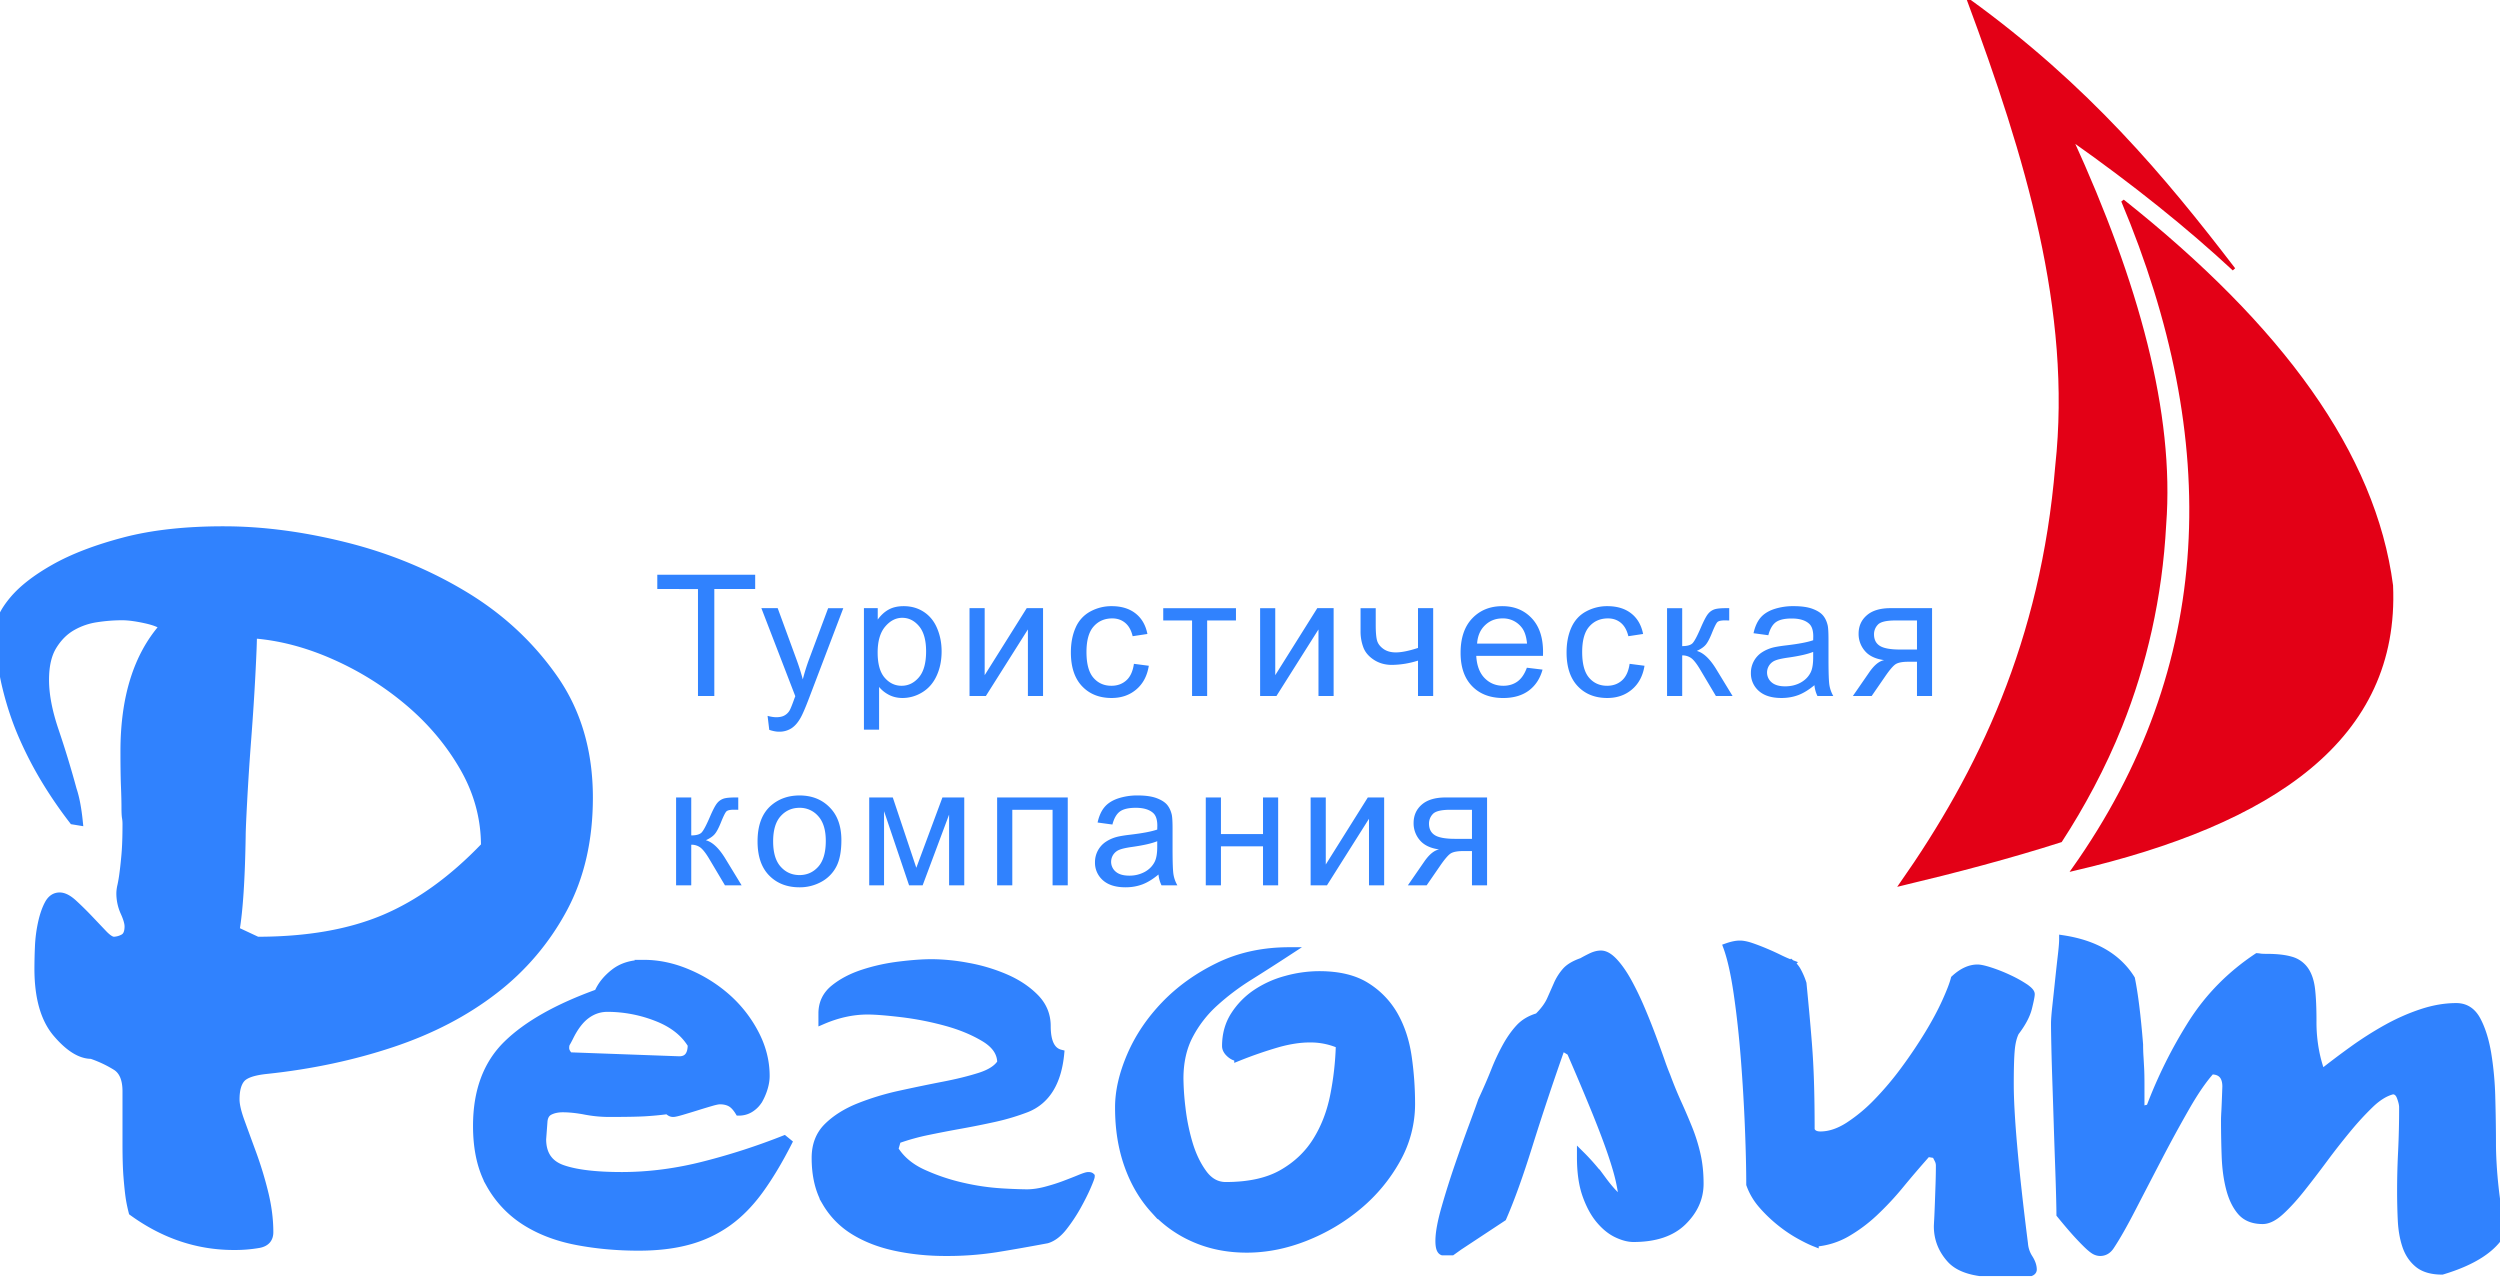 <svg width="168" height="86" fill="none" xmlns="http://www.w3.org/2000/svg"><g clip-path="url(#clip0)" fill-rule="evenodd" clip-rule="evenodd"><path d="M46.904 46.773v-7.19H44.17v-.962h6.578v.962h-2.746v7.19h-1.098zm4.79 2.273l-.113-.939c.224.059.417.09.583.09.226 0 .408-.039.543-.113a.898.898 0 00.335-.311c.065-.099.168-.348.31-.744.02-.057.051-.139.092-.245l-2.28-5.916h1.097l1.252 3.418c.16.435.308.89.435 1.369.118-.46.257-.907.42-1.346l1.284-3.44h1.018l-2.285 6.004c-.246.65-.437 1.095-.572 1.34-.182.33-.389.571-.623.725a1.498 1.498 0 01-.838.232c-.197 0-.416-.042-.657-.124zm6.362-.011v-8.167h.928v.767c.218-.3.465-.526.742-.676.274-.15.608-.225 1-.225.515 0 .967.13 1.36.389.394.26.69.626.888 1.098.201.473.302.991.302 1.555 0 .603-.11 1.148-.333 1.632-.22.484-.54.854-.962 1.112a2.518 2.518 0 01-1.328.385c-.34 0-.643-.07-.914-.21-.27-.14-.49-.319-.664-.534v2.874h-1.019zm.922-5.181c0 .759.156 1.32.47 1.685.313.362.693.545 1.138.545.452 0 .84-.188 1.163-.566.322-.376.485-.958.485-1.748 0-.753-.159-1.315-.473-1.69-.315-.375-.692-.563-1.129-.563-.435 0-.82.2-1.154.598-.334.399-.5.98-.5 1.739zm6.174-2.986h1.018v4.504l2.825-4.504h1.098v5.905h-1.018v-4.476l-2.826 4.476h-1.097v-5.905zm11.047 3.741l1.001.13c-.108.677-.388 1.208-.84 1.591-.45.384-1.005.575-1.662.575-.821 0-1.484-.263-1.983-.791-.5-.528-.752-1.285-.752-2.272 0-.637.109-1.195.323-1.674a2.23 2.23 0 01.984-1.076 2.953 2.953 0 011.434-.358c.653 0 1.188.163 1.602.487.415.325.682.784.8 1.382l-.992.15c-.094-.397-.26-.695-.5-.896-.24-.2-.53-.3-.87-.3-.514 0-.931.18-1.252.543-.32.36-.481.932-.481 1.714 0 .793.155 1.37.466 1.73.309.36.713.54 1.211.54.4 0 .733-.122 1.001-.363.269-.24.439-.611.51-1.112zm1.972-3.74h4.886v.827h-1.936v5.077h-1.014v-5.077H78.17v-.828zm6.508 0h1.018v4.503l2.825-4.504h1.098v5.905h-1.018v-4.476l-2.826 4.476H84.68v-5.905zm6.75 0h1.02v1.117c0 .48.029.832.087 1.048.058.216.2.406.421.567.223.162.503.241.839.241.384 0 .883-.1 1.494-.3v-2.674h1.02v5.905h-1.02v-2.38a5.96 5.96 0 01-1.755.288c-.456 0-.86-.114-1.208-.341-.35-.228-.587-.507-.71-.837a3.03 3.03 0 01-.188-1.09v-1.545zm11.177 4.002l1.053.127c-.166.605-.474 1.074-.922 1.408-.45.333-1.024.5-1.722.5-.879 0-1.576-.266-2.09-.798-.516-.531-.773-1.277-.773-2.237 0-.995.26-1.765.78-2.314.522-.548 1.196-.823 2.027-.823.804 0 1.461.269 1.969.806.51.537.765 1.295.765 2.268 0 .061-.001.15-.005.268h-4.483c.037.649.224 1.146.56 1.49.336.345.754.518 1.256.518.373 0 .692-.097.957-.29.264-.192.473-.5.628-.923zm-3.345-1.619h3.356c-.044-.495-.174-.87-.384-1.116a1.576 1.576 0 00-1.262-.579c-.468 0-.862.154-1.18.462-.32.307-.495.719-.53 1.233zm10.249 1.357l1.001.13c-.108.677-.389 1.208-.841 1.591-.45.384-1.004.575-1.661.575-.822 0-1.484-.263-1.983-.791-.501-.528-.752-1.285-.752-2.272 0-.637.108-1.195.323-1.674.216-.478.543-.837.984-1.076a2.95 2.95 0 011.433-.358c.654 0 1.189.163 1.602.487.416.325.682.784.8 1.382l-.991.15c-.095-.397-.261-.695-.5-.896-.24-.2-.53-.3-.87-.3-.514 0-.932.18-1.252.543-.321.36-.481.932-.481 1.714 0 .793.154 1.37.465 1.73.31.36.713.54 1.212.54.4 0 .732-.122 1.001-.363.268-.24.438-.611.51-1.112zm2.516-3.74h1.018v2.55c.325 0 .553-.06.683-.182.129-.124.32-.478.573-1.069.202-.467.364-.774.488-.922a.928.928 0 01.43-.3c.163-.053.424-.078.781-.078h.205v.828l-.284-.006c-.267 0-.439.04-.514.118-.079.081-.201.325-.364.729-.154.385-.295.65-.425.799-.127.15-.326.284-.593.406.437.116.868.516 1.291 1.201l1.115 1.83h-1.121l-1.088-1.83c-.222-.366-.417-.61-.581-.725a1.007 1.007 0 00-.596-.175v2.73h-1.018v-5.905zm9.904 5.175c-.379.315-.742.537-1.09.668-.35.129-.725.193-1.125.193-.661 0-1.167-.157-1.523-.474a1.563 1.563 0 01-.531-1.215 1.637 1.637 0 01.727-1.368c.218-.144.462-.254.734-.328.199-.051.5-.103.904-.15.824-.097 1.43-.21 1.819-.346l.006-.26c0-.408-.097-.696-.29-.861-.259-.228-.648-.34-1.16-.34-.479 0-.833.082-1.063.247-.228.165-.396.457-.506.877l-.995-.135c.091-.418.24-.758.446-1.014.207-.258.509-.457.901-.596a4.08 4.08 0 011.364-.208c.514 0 .93.06 1.25.178.321.12.557.268.709.448.151.18.255.406.317.681.033.171.051.479.051.923v1.334c0 .932.021 1.52.065 1.765.043.247.13.484.257.71h-1.064a2.074 2.074 0 01-.203-.73zm-.085-2.236c-.371.15-.926.275-1.664.38-.419.058-.717.125-.889.199a.867.867 0 00-.236 1.47c.205.175.507.265.903.265.392 0 .742-.084 1.047-.253.305-.169.531-.4.674-.693.111-.225.165-.56.165-1v-.368zm7.99-2.94v5.905h-1.014V44.47h-.588c-.359 0-.626.046-.802.137-.176.091-.431.383-.767.875l-.889 1.29h-1.262l1.098-1.59c.336-.486.67-.759 1.003-.822-.582-.08-1.013-.284-1.295-.618a1.737 1.737 0 01-.421-1.15c0-.513.183-.926.553-1.245.367-.32.9-.479 1.598-.479h2.786zm-1.014.828h-1.45c-.607 0-.999.093-1.175.279a.918.918 0 00-.262.649c0 .353.129.611.388.776.259.165.715.249 1.372.249h1.127v-1.953zM45.433 53.59h1.019v2.55c.324 0 .552-.06.682-.181.13-.124.32-.479.574-1.069.2-.467.363-.774.487-.922a.932.932 0 01.43-.3c.163-.053.424-.078.781-.078h.205v.827l-.284-.005c-.267 0-.438.04-.514.117-.08.082-.2.325-.363.73-.155.385-.296.65-.425.798-.128.15-.327.285-.594.407.437.115.868.516 1.291 1.2l1.115 1.83h-1.12l-1.088-1.83c-.223-.366-.418-.608-.582-.724a1.003 1.003 0 00-.595-.175v2.73h-1.019V53.59zm5.475 2.951c0-1.093.31-1.903.93-2.43.515-.435 1.145-.656 1.89-.656.826 0 1.503.266 2.026.8.526.53.787 1.265.787 2.203 0 .76-.116 1.359-.348 1.793a2.44 2.44 0 01-1.012 1.015 2.988 2.988 0 01-1.454.361c-.84 0-1.52-.264-2.04-.795-.52-.53-.779-1.292-.779-2.29zm1.047 0c0 .758.168 1.323.505 1.699.336.377.759.565 1.267.565.507 0 .928-.19 1.264-.567.334-.378.502-.955.502-1.73 0-.73-.168-1.284-.506-1.66a1.625 1.625 0 00-1.26-.563c-.508 0-.931.188-1.267.562-.337.373-.505.939-.505 1.694zm6.456-2.951h1.585l1.58 4.726 1.755-4.726h1.467v5.904h-1.019V54.74l-1.777 4.754h-.912l-1.682-4.982v4.982h-.997V53.59zm8.596 0h4.746v5.904h-1.02v-5.077h-2.706v5.077h-1.02V53.59zm10.844 5.176c-.378.315-.742.537-1.09.668-.35.129-.724.193-1.124.193-.661 0-1.168-.157-1.523-.474a1.562 1.562 0 01-.531-1.215 1.64 1.64 0 01.726-1.368c.219-.145.462-.255.735-.328.199-.052.5-.103.904-.15.823-.097 1.43-.211 1.818-.346l.006-.26c0-.408-.097-.697-.29-.862-.259-.227-.647-.34-1.16-.34-.478 0-.832.082-1.062.247-.228.166-.396.458-.506.877l-.996-.135c.091-.417.24-.757.447-1.013.207-.258.508-.458.9-.596a4.083 4.083 0 011.365-.209c.514 0 .93.061 1.25.179.32.12.556.267.709.448.15.18.255.406.317.68.033.172.05.48.05.923v1.334c0 .932.021 1.52.066 1.766.042.246.13.484.257.71h-1.065a2.09 2.09 0 01-.203-.73zm-.085-2.236c-.37.15-.925.275-1.664.38-.419.058-.716.125-.889.199a.866.866 0 00-.235 1.469c.205.176.506.265.902.265a2.13 2.13 0 001.048-.252c.305-.169.53-.4.674-.693.11-.226.164-.56.164-1v-.368zm3.262-2.94h1.02v2.458h2.826V53.59h1.018v5.904h-1.018v-2.619h-2.826v2.62h-1.02V53.59zm7.046 0h1.018v4.504l2.825-4.504h1.098v5.904h-1.019V55.02l-2.825 4.475h-1.097V53.59zm11.857 0v5.904h-1.015v-2.302h-.587c-.36 0-.626.046-.802.137-.176.091-.43.383-.767.875l-.889 1.29h-1.262l1.098-1.59c.336-.486.67-.76 1.003-.822-.582-.08-1.013-.285-1.295-.618a1.736 1.736 0 01-.421-1.15c0-.513.183-.927.552-1.246.368-.319.9-.478 1.598-.478h2.787zm-1.015.827h-1.449c-.607 0-.999.093-1.175.28a.92.92 0 00-.263.649c0 .353.13.61.389.776.259.165.715.248 1.372.248h1.126v-1.953z" fill="#3082FE"/><path d="M75.182 74.452c0 1.4.204 2.682.614 3.844.41 1.162.994 2.16 1.752 2.995a7.902 7.902 0 002.73 1.944c1.063.462 2.23.693 3.505.693 1.305 0 2.617-.26 3.937-.782 1.32-.522 2.51-1.23 3.573-2.123a11.021 11.021 0 002.571-3.107 7.587 7.587 0 00.979-3.733c0-1.072-.076-2.13-.228-3.173-.152-1.043-.455-1.967-.91-2.772a5.496 5.496 0 00-1.889-1.966c-.804-.507-1.858-.76-3.163-.76a8.37 8.37 0 00-2.23.313 6.755 6.755 0 00-2.025.916 5.119 5.119 0 00-1.457 1.497c-.379.596-.569 1.282-.569 2.057 0 .178.091.35.273.514.183.164.365.246.547.246a28.22 28.22 0 012.73-.94c.759-.208 1.457-.312 2.094-.312a4.9 4.9 0 012.002.402 20.109 20.109 0 01-.386 3.442c-.228 1.133-.622 2.146-1.184 3.04-.561.894-1.327 1.616-2.298 2.168-.971.551-2.23.827-3.778.827-.606 0-1.115-.283-1.524-.85-.41-.566-.728-1.236-.956-2.011a13.95 13.95 0 01-.478-2.37 18.239 18.239 0 01-.136-1.966c0-1.103.212-2.064.637-2.883a7.88 7.88 0 011.684-2.19 16.212 16.212 0 012.366-1.788c.88-.552 1.775-1.125 2.686-1.721-1.76 0-3.346.342-4.756 1.028-1.411.685-2.617 1.55-3.619 2.592-1 1.043-1.767 2.183-2.298 3.42-.53 1.237-.796 2.391-.796 3.464v.045zm-31.949-9.7c-.789 0-1.441.201-1.957.603-.516.403-.88.857-1.092 1.364-2.731.983-4.771 2.138-6.122 3.464-1.35 1.326-2.025 3.151-2.025 5.476 0 1.58.296 2.89.888 3.933a7.006 7.006 0 002.366 2.503c.986.626 2.14 1.066 3.46 1.32 1.319.252 2.707.38 4.163.38 1.275 0 2.397-.135 3.368-.403a8.256 8.256 0 002.617-1.23c.774-.55 1.487-1.273 2.14-2.167.651-.895 1.296-1.967 1.933-3.219l-.273-.223a44 44 0 01-5.302 1.72c-1.896.492-3.77.738-5.62.738-1.73 0-3.05-.156-3.96-.47-.91-.312-1.365-.975-1.365-1.988l.09-1.207c.031-.328.168-.552.41-.67.243-.12.531-.18.865-.18.455 0 .956.053 1.502.157a8.491 8.491 0 001.593.156c1.123 0 1.934-.014 2.435-.044.5-.03.978-.075 1.433-.135.061 0 .13.03.205.09.076.06.16.09.25.09.092 0 .289-.045.592-.135.303-.09.622-.186.956-.29.334-.105.652-.202.956-.29.303-.09.515-.135.637-.135.273 0 .508.052.705.157.197.104.387.305.57.603.302 0 .575-.082.818-.246.243-.164.433-.372.57-.626a3.89 3.89 0 00.318-.782c.076-.268.114-.522.114-.76 0-.983-.243-1.937-.729-2.86a8.446 8.446 0 00-1.888-2.415 9.573 9.573 0 00-2.64-1.653c-.986-.418-1.965-.626-2.936-.626h-.045zm3.231 5.453c0 .686-.273 1.028-.819 1.028l-7.373-.268c-.182-.179-.273-.357-.273-.536 0-.15.023-.261.068-.335.046-.075.114-.202.205-.38.334-.686.713-1.185 1.138-1.498.425-.313.895-.47 1.41-.47a9.07 9.07 0 013.3.627c1.078.417 1.859 1.028 2.344 1.832zm8.784-2.1v.491c1.032-.447 2.048-.67 3.05-.67.515 0 1.274.06 2.275.178a20.61 20.61 0 012.98.582c.987.268 1.852.625 2.595 1.072.743.447 1.115.999 1.115 1.654-.243.388-.713.693-1.41.917-.699.223-1.51.424-2.436.603-.925.179-1.896.38-2.912.603a17.59 17.59 0 00-2.8.85c-.849.343-1.547.782-2.093 1.318-.546.537-.819 1.237-.819 2.101 0 1.192.235 2.19.705 2.995a5.505 5.505 0 001.912 1.945c.804.491 1.737.849 2.799 1.072 1.062.224 2.17.336 3.322.336a21.37 21.37 0 003.39-.246c1.017-.164 2.162-.365 3.437-.604.394-.119.766-.402 1.115-.849.349-.447.66-.916.933-1.408.273-.492.493-.931.66-1.319.167-.387.25-.61.25-.67-.03-.03-.09-.045-.182-.045-.09 0-.28.06-.569.179-.288.12-.63.253-1.024.402-.394.15-.819.283-1.274.403-.455.119-.88.178-1.274.178a35.1 35.1 0 01-1.707-.067 15.836 15.836 0 01-2.594-.38 13.612 13.612 0 01-2.663-.894c-.85-.387-1.487-.923-1.911-1.609l.182-.626a15.373 15.373 0 012.093-.58 90.87 90.87 0 012.208-.425 58.83 58.83 0 002.23-.447 15.11 15.11 0 002.162-.648c1.335-.537 2.093-1.774 2.275-3.71-.607-.15-.91-.76-.91-1.833 0-.745-.266-1.386-.797-1.922-.53-.537-1.19-.976-1.98-1.319a11.516 11.516 0 00-2.525-.76 13.62 13.62 0 00-2.435-.246c-.607 0-1.335.052-2.185.157-.85.104-1.66.283-2.434.536-.774.253-1.427.596-1.958 1.028-.53.432-.796.991-.796 1.677zM2.563 65.091c0 1.938.413 3.392 1.239 4.36.826.97 1.606 1.454 2.34 1.454a7.98 7.98 0 011.652.778c.459.292.688.845.688 1.656v3.583c0 .901.023 1.633.069 2.197.046.563.092 1.002.137 1.318.046.315.115.653.207 1.014 2.11 1.532 4.382 2.298 6.814 2.298a9.27 9.27 0 001.686-.135c.482-.09.723-.36.723-.811 0-.856-.115-1.746-.344-2.67a25.032 25.032 0 00-.792-2.603c-.298-.811-.562-1.532-.791-2.163-.23-.631-.344-1.127-.344-1.487 0-.631.126-1.093.378-1.386.252-.293.815-.485 1.686-.575 2.983-.315 5.794-.912 8.432-1.791 2.638-.88 4.933-2.073 6.883-3.583a17.036 17.036 0 004.646-5.476c1.147-2.14 1.72-4.63 1.72-7.47 0-3.11-.791-5.79-2.374-8.044-1.583-2.254-3.59-4.113-6.023-5.577-2.432-1.465-5.082-2.558-7.95-3.279-2.867-.721-5.609-1.082-8.224-1.082-2.57 0-4.795.248-6.677.744-1.88.496-3.441 1.093-4.68 1.792-1.239.698-2.168 1.42-2.788 2.163-.619.743-.929 1.386-.929 1.926 0 1.352.15 2.648.448 3.887.298 1.24.688 2.4 1.17 3.482a24.942 24.942 0 001.583 3.008 29.182 29.182 0 001.755 2.535l.413.068c-.092-.901-.23-1.623-.413-2.163a66.637 66.637 0 00-1.205-3.955c-.436-1.285-.653-2.422-.653-3.414 0-.946.172-1.701.516-2.265.344-.563.768-.991 1.273-1.284a4.636 4.636 0 011.652-.575 11.53 11.53 0 011.72-.135c.414 0 .93.068 1.55.203.619.135 1.02.293 1.204.473-1.744 1.983-2.616 4.777-2.616 8.383 0 .991.012 1.78.035 2.366.023.586.034 1.059.034 1.42 0 .315.012.54.035.675.023.136.034.27.034.406 0 .856-.023 1.544-.069 2.062-.046.518-.092.946-.138 1.284a9.822 9.822 0 01-.137.811 2.38 2.38 0 00-.069.507c0 .451.092.88.275 1.285.184.405.276.721.276.946 0 .406-.115.665-.345.778a1.43 1.43 0 01-.619.169c-.184 0-.424-.158-.723-.474l-.963-1.014c-.344-.36-.688-.698-1.033-1.014-.344-.315-.654-.473-.929-.473-.321 0-.573.17-.757.507-.183.338-.333.766-.447 1.285a9.23 9.23 0 00-.207 1.622 36.45 36.45 0 00-.034 1.453zm30.009-8.247c-2.157 2.254-4.405 3.876-6.745 4.867-2.34.992-5.185 1.488-8.535 1.488l-1.445-.676c.23-1.352.367-3.47.413-6.355 0-.315.034-1.115.103-2.4.069-1.284.16-2.681.275-4.19.115-1.51.207-2.93.275-4.26.07-1.33.104-2.22.104-2.67 1.79.135 3.602.608 5.437 1.42 1.836.81 3.51 1.859 5.025 3.143 1.514 1.285 2.741 2.75 3.682 4.394.94 1.645 1.411 3.391 1.411 5.24zM98.074 83.75l2.913-1.923c.546-1.251 1.13-2.876 1.752-4.872a192.04 192.04 0 012.208-6.616l.591.358a183.098 183.098 0 011.707 4.045c.44 1.088.789 2.012 1.047 2.772.257.76.44 1.385.546 1.877.106.492.174.931.205 1.319-.395-.268-.835-.73-1.32-1.386a14.729 14.729 0 00-1.502-1.743v.178c0 1.014.121 1.863.364 2.548.243.686.546 1.245.91 1.677.364.432.751.745 1.161.938.409.194.781.29 1.115.29 1.456 0 2.564-.372 3.322-1.117.759-.745 1.138-1.594 1.138-2.547 0-.716-.068-1.371-.205-1.967a11.52 11.52 0 00-.546-1.744 41.168 41.168 0 00-.728-1.698 27.36 27.36 0 01-.751-1.833 16.65 16.65 0 01-.387-1.028 86.448 86.448 0 00-.592-1.632 43.013 43.013 0 00-.751-1.877 19.917 19.917 0 00-.864-1.788c-.304-.551-.615-.998-.933-1.341-.319-.343-.615-.514-.888-.514-.212 0-.44.06-.682.179-.243.119-.44.223-.592.313-.516.178-.888.402-1.115.67-.228.268-.41.559-.546.872-.137.313-.289.655-.455 1.028-.167.372-.448.752-.842 1.14-.516.149-.933.395-1.252.737-.318.343-.614.76-.887 1.252a14.136 14.136 0 00-.774 1.654c-.243.61-.531 1.274-.865 1.989-.09.268-.288.812-.591 1.632-.304.82-.623 1.713-.956 2.681-.334.969-.637 1.93-.91 2.884-.274.953-.41 1.698-.41 2.235 0 .417.076.655.227.715h.638l.5-.358zm22.3-18.998a8.895 8.895 0 01-.819-.358 17.27 17.27 0 00-.933-.424 14.646 14.646 0 00-.933-.358c-.303-.104-.561-.156-.774-.156-.242 0-.531.06-.864.178.273.745.508 1.796.705 3.152.197 1.356.357 2.808.478 4.358.121 1.55.212 3.084.273 4.604.061 1.52.091 2.801.091 3.844.182.507.455.969.819 1.386.364.417.759.797 1.184 1.14.424.343.849.633 1.274.871.425.239.789.418 1.092.537a5.013 5.013 0 002.117-.648 10.037 10.037 0 001.865-1.386 19.55 19.55 0 001.753-1.877c.576-.7 1.183-1.408 1.82-2.124l.546.09.182.357a.87.87 0 01.091.403c0 .357-.007.767-.022 1.229l-.046 1.319c-.015.417-.03.767-.045 1.05-.016.283-.023.44-.023.47 0 .834.288 1.571.865 2.212.576.64 1.638.961 3.185.961.273.09.607.134 1.002.134a6.195 6.195 0 00.751-.09c.166-.029.311-.066.432-.111s.182-.112.182-.201c0-.238-.091-.5-.273-.782a2.08 2.08 0 01-.319-.962c-.637-5.036-.955-8.612-.955-10.727 0-1.044.022-1.81.068-2.303.045-.491.144-.886.296-1.184.455-.596.743-1.14.864-1.632.122-.491.182-.797.182-.916 0-.12-.144-.276-.432-.47a8.06 8.06 0 00-1.047-.58 10.55 10.55 0 00-1.228-.492c-.41-.134-.706-.201-.888-.201-.516 0-1.032.238-1.547.715-.091.358-.289.872-.592 1.542s-.69 1.393-1.161 2.168a32.4 32.4 0 01-1.592 2.37 20.86 20.86 0 01-1.844 2.19 10.966 10.966 0 01-1.934 1.609c-.652.417-1.282.625-1.889.625-.333 0-.546-.119-.637-.357 0-1.222-.015-2.302-.045-3.24a54.722 54.722 0 00-.137-2.549 169.54 169.54 0 00-.182-2.123 439.31 439.31 0 00-.182-1.922 4.802 4.802 0 00-.364-.85 1.695 1.695 0 00-.41-.491zm18.25-1.609c0 .208-.03.573-.091 1.095-.06.521-.121 1.073-.182 1.654-.061.58-.121 1.147-.182 1.698-.061.552-.091.946-.091 1.185 0 .328.008.842.023 1.542.015.7.038 1.497.068 2.391.031.894.061 1.826.091 2.794.03.969.061 1.87.091 2.705.03.834.053 1.557.068 2.167.016.611.023 1.021.023 1.23.486.596.888 1.065 1.206 1.408.319.343.569.596.751.76.182.163.326.268.433.313a.764.764 0 00.295.067c.304 0 .546-.15.729-.447.394-.596.872-1.438 1.433-2.526a959.336 959.336 0 011.775-3.42 96.485 96.485 0 011.843-3.374c.607-1.058 1.169-1.87 1.684-2.437.668 0 1.001.358 1.001 1.073-.03.864-.053 1.423-.068 1.677-.015.253-.022.44-.022.558 0 .835.015 1.654.045 2.459.03.804.129 1.527.296 2.168.167.64.417 1.154.751 1.542.334.387.819.581 1.456.581.364 0 .766-.201 1.206-.603.44-.403.903-.91 1.388-1.52.486-.611.994-1.274 1.525-1.99a48.292 48.292 0 011.593-2.033 19.6 19.6 0 011.547-1.677c.501-.476.994-.774 1.479-.894.243 0 .418.142.524.425.106.283.159.514.159.693a60.37 60.37 0 01-.068 2.972 52.621 52.621 0 00-.068 2.66c0 .656.015 1.304.045 1.945.03.64.129 1.214.296 1.72.167.507.44.917.819 1.23.379.313.918.47 1.616.47 2.093-.627 3.443-1.506 4.05-2.638a18.05 18.05 0 01-.273-1.319 25.268 25.268 0 01-.227-1.609 30.659 30.659 0 01-.137-1.61c-.03-.52-.045-.975-.045-1.363 0-.983-.016-2.018-.046-3.106a21.315 21.315 0 00-.273-2.973c-.152-.894-.387-1.639-.705-2.235-.319-.596-.782-.894-1.389-.894-.758 0-1.539.134-2.343.403-.804.268-1.593.618-2.367 1.05a23.41 23.41 0 00-2.276 1.453 55.98 55.98 0 00-2.07 1.564 9.05 9.05 0 01-.41-1.475 10.409 10.409 0 01-.182-2.056c0-.834-.03-1.527-.091-2.079-.061-.55-.205-.99-.432-1.318a1.703 1.703 0 00-.956-.67c-.41-.12-.948-.18-1.616-.18-.212 0-.364-.007-.455-.022a1.443 1.443 0 00-.182-.022c-1.79 1.192-3.246 2.667-4.369 4.425a31.137 31.137 0 00-2.867 5.766h-.182l-.137.045a.533.533 0 01-.159-.045c-.076-.03-.114-.089-.114-.178v-1.475c0-.418-.007-.775-.023-1.073-.015-.298-.03-.566-.045-.805a12.114 12.114 0 01-.023-.76c-.152-1.907-.334-3.382-.546-4.425-.91-1.46-2.443-2.354-4.597-2.682v.045z" fill="#3082FE" stroke="#3082FE" stroke-width=".5"/><path d="M132.3.03c3.873 10.43 7.055 20.858 5.92 31.288-.973 11.787-5.186 20.56-10.476 28.107 3.677-.878 7.282-1.827 10.732-2.928 1.471-2.264 2.913-4.917 4.034-7.722 1.638-4.1 2.69-8.621 2.95-13.522.571-7.447-1.829-16.22-6.26-25.9 4.216 2.97 7.837 5.882 10.917 8.741C145.408 11.947 140.321 5.839 132.3.03z" fill="#E30016" stroke="#E30016" stroke-width=".216"/><path d="M142.65 13.5c6.761 16.1 6.342 31.273-3.322 44.921 13.404-3.123 21.829-8.81 21.378-19.073-1.155-8.835-7.391-17.375-18.056-25.848z" fill="#E30016" stroke="#E30016" stroke-width=".216"/></g><defs><clipPath id="clip0"><path fill="#fff" d="M0 0h168v85.75H0z"/></clipPath></defs></svg>